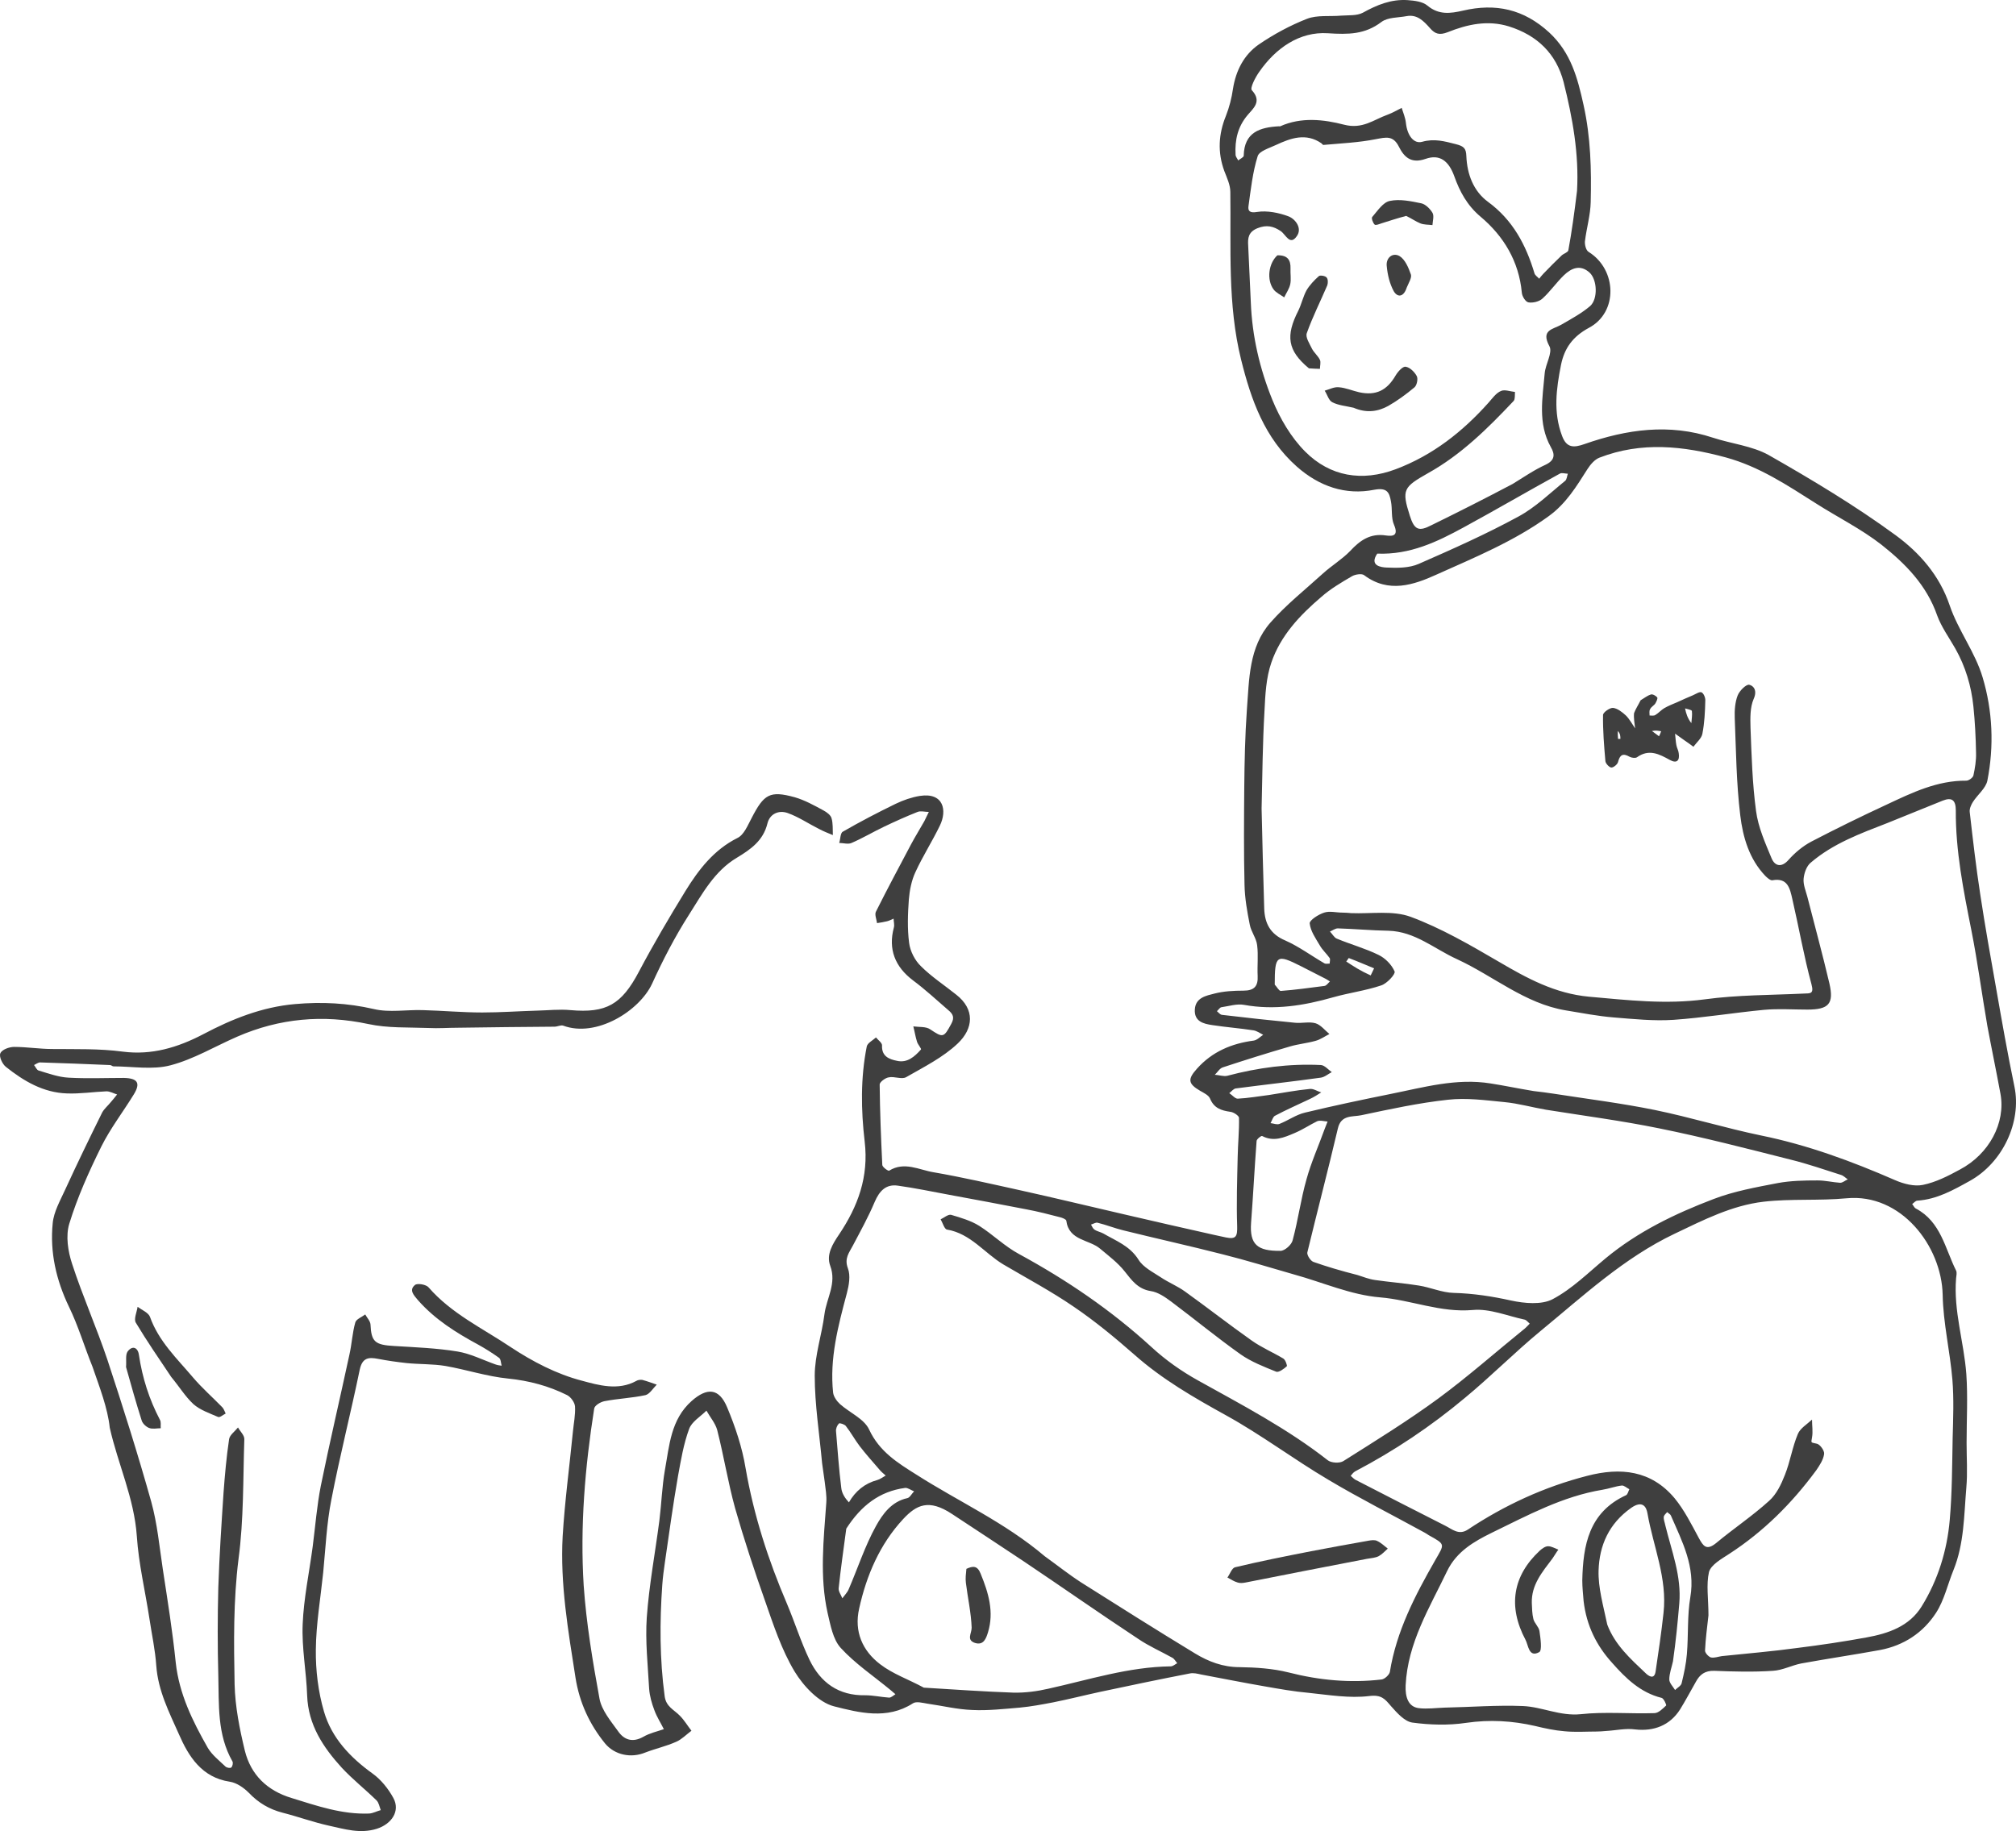 <?xml version="1.0" encoding="UTF-8"?>
<svg id="Contours" xmlns="http://www.w3.org/2000/svg" viewBox="0 0 766.95 696.72">
  <defs>
    <style>
      .cls-1 {
        fill: #3f3f3f;
        stroke-width: 0px;
      }
    </style>
  </defs>
  <path class="cls-1" d="M35.15,519.95c-3.1-7.7-5.4-15.5-8.9-22.7-4.9-10.2-7.3-20.8-6.2-31.8.4-4.4,2.9-8.7,4.8-12.9,4.5-9.8,9.2-19.5,14-29.2.8-1.5,2.3-2.7,3.4-4.1.8-.9,1.5-1.8,2.3-2.8-1.3-.4-2.7-1.2-4-1.2-5,.2-10.1,1-15.1.8-9-.3-16.4-4.7-23.2-10.1-1.4-1.1-2.7-4-2.1-5.2.6-1.4,3.4-2.4,5.2-2.4,4.9,0,9.7.8,14.6.8,8.9.1,17.8-.2,26.8,1,10.9,1.4,20.8-1.5,30.7-6.7,10.8-5.7,22.2-10.3,34.8-11.4,10.2-.9,20-.4,30,1.9,5.9,1.4,12.4.2,18.6.4,7.5.2,15.1.9,22.6.9,6.9,0,13.8-.5,20.7-.7,4.3-.1,8.6-.6,12.9-.2,13.6,1.2,19.4-2.1,26-14.6,5.5-10.4,11.5-20.6,17.7-30.7,5-8.1,10.8-15.7,19.8-20.2,2.5-1.2,3.9-4.8,5.4-7.6,4.7-9.1,6.9-10.5,16.4-7.9,3.8,1.1,7.4,3.1,10.9,5,1.3.7,2.8,1.8,3.1,3,.6,2,.4,4.3.5,6.4-1.7-.7-3.5-1.4-5.2-2.3-4-2-7.8-4.6-12-6.1-3.4-1.2-6.8.3-7.7,4-1.6,6.5-6.3,9.8-11.6,13-8.6,5.1-13.2,13.8-18.3,21.8-5.3,8.3-9.9,17.2-14,26.2-4.8,10.3-21.2,20.6-33.8,15.9-.9-.3-2.2.4-3.3.4-12.2.1-24.5.2-36.7.4-3.7,0-7.5.3-11.2.1-7.7-.3-15.5.1-22.9-1.5-17.3-3.7-33.8-2.2-49.9,4.8-8.5,3.7-16.6,8.6-25.4,10.9-6.8,1.8-14.5.4-21.7.4-.4,0-.8-.5-1.3-.5-8.9-.4-17.7-.7-26.6-1-.7,0-1.5.6-2.3,1,.6.7,1,1.9,1.8,2.1,3.7,1.1,7.5,2.5,11.3,2.7,7,.4,14,.1,21,.1,5.3.1,6.5,1.9,3.9,6.2-4.1,6.7-8.9,12.9-12.4,19.9-4.7,9.5-9.1,19.3-12.2,29.4-1.4,4.6-.5,10.5,1.1,15.3,4,12.3,9.3,24.2,13.4,36.4,5.9,17.9,11.6,35.9,16.7,54.1,2.3,8.3,3.1,17.1,4.4,25.7,1.8,11.8,3.7,23.6,4.9,35.4,1.3,12,6.4,22.3,12.2,32.5,1.6,2.7,4.3,4.8,6.7,7.1.5.5,1.8.7,2.2.4.5-.4.8-1.7.5-2.3-5.9-10.3-5.1-21.6-5.4-32.7-.3-11.2-.3-22.3,0-33.5.4-12.1,1.2-24.1,2-36.2.5-6.7,1.1-13.5,2.1-20.2.2-1.6,2.2-3,3.4-4.5.8,1.5,2.4,2.9,2.4,4.4-.5,15.2-.2,30.6-2.2,45.6-2,15.9-1.8,31.8-1.5,47.7.2,8.5,1.9,17,3.9,25.3,2.3,9.2,8.5,15.2,17.8,18,9.7,3,19.2,6.3,29.5,5.9,1.5-.1,2.9-.9,4.4-1.3-.5-1.3-.7-2.8-1.6-3.7-4.3-4.2-9.1-8-13.2-12.4-7.1-7.8-12.8-16.3-13.2-27.5-.3-9.1-2.1-18.1-1.7-27.2.4-9.8,2.5-19.6,3.8-29.4,1-7.7,1.6-15.6,3.1-23.2,3.4-16.7,7.3-33.3,10.9-50,.9-4,1.1-8.2,2.2-12.1.3-1.3,2.5-2.1,3.8-3.1.7,1.3,1.9,2.5,2,3.8.3,6.6,1.7,7.8,9,8.2,8.1.5,16.2.8,24.1,2.1,4.9.8,9.6,3.2,14.4,4.9.8.3,1.6.4,2.4.5-.3-1-.3-2.5-1-3-2.5-1.8-5.2-3.5-7.9-5-8.5-4.6-16.5-9.6-23-17-1.6-1.9-3.4-3.8-1.1-5.7.9-.8,4.3-.2,5.2.9,8.7,10,20.6,15.6,31.2,22.7,8.3,5.5,17.5,10.3,27.1,12.8,6.3,1.7,13.8,3.9,20.7.1.6-.4,1.6-.5,2.3-.4,1.9.5,3.7,1.2,5.5,1.8-1.4,1.4-2.7,3.6-4.3,4-5.1,1.1-10.4,1.3-15.6,2.3-1.5.3-3.7,1.6-3.9,2.8-3.5,22.3-5.4,44.8-4,67.3,1,14.4,3.4,28.8,6,43,.8,4.5,4.3,8.6,7.1,12.5,2.3,3.3,5.5,4.4,9.6,2.1,2.4-1.4,5.2-2,7.8-2.9-1.2-2.4-2.7-4.7-3.6-7.2-1-2.6-1.8-5.4-2-8.2-.5-9-1.5-18.1-.9-27.1.9-12.4,3.2-24.6,4.8-36.9.8-6.4,1-12.9,2.1-19.2,1.7-9.3,2.2-19.2,10.2-26.3,5.8-5.1,10.4-5,13.5,2.5,3.1,7.4,5.7,15.2,7,23.1,3.1,17.9,8.6,34.9,15.7,51.5,3,7.1,5.3,14.5,8.6,21.4,4.2,8.7,11.1,13.7,21.2,13.5,3,0,6.1.7,9.1.9.8,0,1.6-.8,2.4-1.3-.7-.6-1.3-1.1-2-1.7-6.3-5.2-13.3-9.9-18.8-15.9-3-3.3-3.9-8.7-5-13.3-3.1-13.9-1.5-28-.5-42,.2-2.6-.3-5.3-.6-7.9-.3-2.4-.7-4.7-1-7.1-1-11.1-2.8-22.2-2.8-33.3,0-7.8,2.7-15.5,3.7-23.4.8-6.1,4.7-11.7,2.2-18.4-1.6-4.3.9-8.3,3.4-12,7.1-10.6,11.3-21.8,9.7-35.3-1.4-11.9-1.6-24.2.8-36.2.3-1.3,2.3-2.3,3.5-3.4.8,1,2.3,2,2.3,3-.2,4.2,2.7,5.3,5.7,5.9,3.9.9,6.7-1.6,9.1-4.3.3-.3-1.2-1.9-1.5-3-.6-1.9-.9-3.9-1.4-5.8,2.2.3,4.8,0,6.4,1.1,4.9,3.3,5.2,3.2,8-2,1.4-2.5.7-3.8-1.1-5.3-4.4-3.8-8.7-7.8-13.4-11.3-6.9-5.2-9.5-11.9-7.3-20.1.3-1.1-.1-2.3-.1-3.4-.8.3-1.6.8-2.5,1-1.2.3-2.5.5-3.8.7-.2-1.5-1-3.3-.4-4.4,4.3-8.6,8.8-17,13.3-25.5,1.6-3,3.4-5.9,5.1-8.9.6-1.1,1.1-2.4,1.7-3.5-1.5,0-3.1-.5-4.3,0-4.3,1.7-8.5,3.6-12.7,5.6s-8.2,4.4-12.4,6.2c-1.3.6-3.1,0-4.7,0,.5-1.5.4-3.8,1.4-4.3,6.6-3.8,13.3-7.3,20.1-10.6,2.9-1.4,6.1-2.5,9.2-3,9.1-1.4,10.4,5.6,7.6,11.3-2.9,6-6.5,11.6-9.3,17.7-1.5,3.2-2.2,6.9-2.5,10.4-.4,5.5-.6,11.1.1,16.5.4,3.2,2.2,6.7,4.5,8.9,4,4,8.9,7.2,13.4,10.8,7.2,5.6,6.6,12.9.6,18.6-5.6,5.3-12.8,8.9-19.6,12.8-1.7,1-4.5-.4-6.7.1-1.3.2-3.4,1.8-3.4,2.7.1,10.2.5,20.4,1,30.6,0,.8,2.2,2.4,2.6,2.2,5.8-3.6,11.4-.3,16.9.6,11,1.9,21.8,4.4,32.7,6.8,13.6,3,27.1,6.3,40.6,9.4,11.1,2.6,22.2,5.1,33.3,7.6,1.5.3,3.1.7,4.6,1,3.9.8,4.4-.4,4.3-4.3-.3-8.8,0-17.7.2-26.5.1-4.9.6-9.8.5-14.7,0-.8-2.1-2.2-3.3-2.3-3.5-.5-6.2-1.4-7.7-5-.5-1.3-2.4-2.2-3.8-3-4.6-2.7-4.8-4.4-1.2-8.4,5.8-6.5,13.2-9.6,21.6-10.7,1.3-.2,2.4-1.4,3.6-2.2-1.2-.6-2.4-1.5-3.7-1.7-5.2-.8-10.5-1.2-15.7-2-3.4-.5-6.9-1.4-6.6-6,.3-4.5,4.4-5.2,7.5-6,3.5-.9,7.4-1.1,11-1.1,4.1,0,5.6-1.7,5.4-5.6s.3-7.8-.2-11.7c-.3-2.7-2.3-5.1-2.8-7.8-1-5-1.9-10.1-2-15.2-.3-12.3-.2-24.7-.1-37,.1-9.9.3-19.7,1-29.6.9-11.6.7-23.8,9-33.2,6-6.8,13.2-12.5,19.9-18.6,3.3-3,7.3-5.4,10.4-8.6,3.8-4.1,7.7-6.8,13.6-5.9,2.8.4,4.8,0,3.1-4-1.2-2.7-.6-6-1.2-9-.6-3.3-1.4-5.3-6.3-4.4-11,2.2-21-1.3-29.5-8.8-12.3-10.9-17.4-25.4-21.2-40.7-5.2-21-3.8-42.5-4.1-63.8,0-2.7-1.3-5.4-2.3-8-2.6-7.1-2.2-14,.6-20.9,1.3-3.3,2.2-6.8,2.7-10.3,1.1-7,4.2-13,9.8-16.9,5.7-3.9,12-7.3,18.4-9.8,3.9-1.5,8.6-.8,13-1.2,2.8-.2,5.9.1,8.2-1.1,5.4-3,10.8-5.2,17-4.8,2.6.2,5.7.5,7.6,2.1,4.3,3.6,8.7,3,13.5,1.9,12.4-2.9,23.1-.6,32.8,8.3,8.3,7.7,10.8,17.3,13.1,27.7,2.7,12.2,3,24.5,2.7,36.8-.1,5-1.6,10-2.2,15-.1,1.3.4,3.4,1.4,4,10.8,6.7,11.3,23,.1,28.9-6.1,3.3-9.3,7.7-10.6,14.1-1.8,9.1-3,18,.4,27,1.7,4.6,4.4,4.6,8.6,3.1,16-5.6,32.2-7.9,48.8-2.4,7,2.3,14.9,3.1,21.2,6.6,16.5,9.4,33,19.3,48.3,30.5,9,6.6,16.7,15.2,20.6,26.8,3.2,9.4,9.7,17.8,12.5,27.3,3.8,12.7,4.4,26.1,1.8,39.3-.6,2.9-3.7,5.3-5.5,8.1-.7,1.1-1.4,2.7-1.2,3.9,1.2,10.5,2.4,20.9,4,31.3,1.8,11.9,3.9,23.7,6,35.5,2.2,12.6,4.4,25.1,7,37.6,2.8,13.5-4.5,29-17,35.9-6.3,3.5-12.5,7-19.9,7.5-.7,0-1.3.8-2,1.3.5.6.8,1.4,1.4,1.7,9.5,5,11.1,15.2,15.3,23.6.4.8.1,2,0,3-1,12.4,3,24.2,3.9,36.4.6,8.7.1,17.4.1,26.2,0,5.7.4,11.4-.1,17-.9,10.6-.8,21.3-4.9,31.4-2.2,5.4-3.5,11.4-6.6,16.2-4.9,7.6-12.3,12.5-21.4,14.2-9.9,1.8-20,3.3-29.9,5.1-3.6.7-7.1,2.6-10.8,2.8-7.4.5-14.9.3-22.3,0-3.5-.1-5.5,1.4-7,4.2-2,3.5-3.9,7.1-6,10.5-3.9,6.1-10,8.4-17.1,7.6-3.6-.5-7.4.4-11.2.6-1.1.1-2.3.2-3.4.2-4.1,0-8.1.3-12.2-.1-3.8-.3-7.5-1.1-11.2-2-8.7-2-17.3-2.5-26.3-1.2-6.7,1-13.7.8-20.4-.1-3-.4-5.9-3.7-8.2-6.3-2.3-2.7-3.6-4.4-8.3-3.8-7.4.9-15.2-.4-22.8-1.2-5.7-.5-11.3-1.5-17-2.5-8.1-1.4-16.1-3-24.1-4.5-1.4-.3-2.9-.7-4.3-.4-11.4,2.2-22.8,4.6-34.1,7-6,1.3-11.9,2.8-17.9,4-4.2.8-8.4,1.6-12.7,2-6,.5-12.1,1.2-18.1.9-5.7-.2-11.3-1.6-17-2.4-1.9-.3-4.3-1-5.6-.1-9.8,6.3-20.5,3.5-30,1.1-5.8-1.5-11.6-7.7-15-13.3-4.9-8.2-8-17.6-11.2-26.8-4.1-11.6-8-23.4-11.4-35.3-2.7-9.8-4.3-19.9-6.8-29.7-.7-2.6-2.7-4.9-4.1-7.4-2.3,2.3-5.6,4.2-6.6,7-2.1,5.7-3.1,11.8-4.2,17.8-1.9,10.9-3.4,21.9-5,32.9-.4,2.8-.8,5.7-1,8.6-1,14.1-1,28.2.9,42.3.5,4.1,3.6,5.2,5.8,7.5,1.7,1.7,2.9,3.8,4.4,5.7-1.9,1.4-3.7,3.3-5.8,4.2-3.8,1.7-7.9,2.6-11.8,4.1-5.3,2.2-11.6,1-15.3-3.5-5.9-7.3-9.7-15.5-11.2-24.9-2.8-17.9-5.9-35.8-4.9-53.9.8-13.3,2.6-26.6,3.9-39.8.3-3.2,1-6.4.8-9.6-.1-1.5-1.6-3.6-3-4.3-7-3.5-14.5-5.5-22.4-6.3-8.1-.8-15.9-3.4-23.9-4.8-4.8-.8-9.8-.6-14.8-1.1-3.6-.4-7.2-.9-10.8-1.6-3.6-.7-6-.5-7,4.1-3.4,16.5-7.6,32.9-10.8,49.5-1.8,9.1-2.2,18.5-3.1,27.7-1,9.7-2.7,19.5-2.8,29.3-.1,7.9.9,16.1,3.1,23.6,2.9,10,9.9,17.4,18.5,23.6,3.2,2.3,6,5.8,7.9,9.3,2.7,5-.7,9.9-6.3,11.7-6.4,2-12.3.1-18.3-1.2-5.9-1.3-11.6-3.4-17.5-4.9-5.1-1.3-9.3-3.8-12.9-7.6-1.9-1.9-4.6-3.8-7.2-4.2-10.7-1.6-15.7-9.6-19.4-18.1-3.7-8.3-7.9-16.5-8.6-26-.4-6-1.7-11.9-2.6-17.9-1.6-10.5-4.1-20.9-4.8-31.4-1-14.5-7.2-27.5-10.3-41.3-.8-7.5-3.8-15.2-6.6-23.3M479.95,307.65c.3,12.7.6,25.4,1,38.1.2,5.6,2.3,9.7,8,12.1,5.2,2.3,9.9,5.8,14.9,8.7.5.3,1.4.1,2,.1,0-.7.3-1.6,0-2.1-1.2-1.7-2.8-3.1-3.8-4.9-1.6-2.7-3.5-5.4-3.8-8.3-.1-1.2,3.3-3.4,5.5-4.1,2.1-.7,4.6,0,6.9,0,1.1,0,2.3.1,3.4.2,7.6.3,15.8-1.1,22.6,1.4,11.6,4.3,22.6,10.7,33.4,17,10.9,6.4,21.5,12.2,34.5,13.4,14.7,1.3,29.1,3,44,1,12.5-1.7,25.2-1.6,37.8-2.2,2.3-.1,3.8.2,2.8-3.5-2.9-10.7-4.8-21.7-7.3-32.5-.9-3.9-1.7-8.2-7.6-7.1-.8.1-2-1-2.7-1.7-6.1-6.4-8.5-14.7-9.5-23-1.5-12.3-1.6-24.8-2.1-37.1-.1-2.8.1-5.9,1.1-8.5.7-1.8,3.2-4.3,4.4-4.1,1.8.4,3.1,2.3,1.7,5.4-1.4,3.2-1.3,7.3-1.2,11,.4,10.6.7,21.2,2.1,31.6.8,6.2,3.5,12.2,5.9,18,1.2,2.9,3.7,3.8,6.5.6,2.4-2.7,5.4-5.2,8.6-6.9,9.4-4.9,19-9.6,28.7-14.1,9.6-4.5,19.2-9.2,30.3-9.1.9,0,2.5-1.1,2.7-2,.6-2.8,1.1-5.7,1-8.6-.1-5.9-.4-11.7-1-17.6-.8-7.8-3-15.2-6.9-22.1-2.4-4.2-5.3-8.2-6.9-12.6-4-11.5-12.1-19.7-21.2-26.9-7.7-6-16.6-10.4-24.9-15.7-10.9-6.9-21.5-14-34.3-17.5-16.2-4.4-32.1-6.1-48.1.1-1.8.7-3.4,2.6-4.5,4.3-4.2,6.6-8.1,13.1-14.7,17.9-13.2,9.6-28.1,15.7-42.8,22.3-8.6,3.9-18.2,7.2-27.5.2-.9-.7-3.4-.3-4.6.4-4.1,2.4-8.2,4.8-11.7,7.9-8.1,6.9-15.5,14.7-19,25-2,5.8-2.3,12.2-2.6,18.4-.7,12.1-.8,24.1-1.1,37.1M397.45,592.15c4.6,3.3,9.1,6.9,13.9,10,14.4,9.1,28.8,18.2,43.3,27,5.1,3.1,10.6,5.2,16.9,5.2,6.2.1,12.6.5,18.6,2,11.7,3,23.5,4.1,35.4,2.7,1.2-.1,3-1.8,3.2-2.9,2.5-15.5,9.6-29.1,17.2-42.4,3.6-6.3,4.1-6-2.4-9.6-.5-.3-1-.7-1.6-1-12.2-6.7-24.7-13-36.6-20.1-13.2-7.8-25.5-17.1-38.9-24.5-12.3-6.8-24.3-13.7-34.9-23.1-7.3-6.4-14.9-12.7-23-18.2-8.6-5.9-17.8-10.8-26.8-16.1-7.2-4.3-12.5-11.8-21.5-13.3-1-.2-1.6-2.5-2.4-3.9,1.3-.6,2.9-2,4-1.7,3.7,1.1,7.5,2.2,10.7,4.2,5.2,3.3,9.7,7.8,15.1,10.7,18.2,9.9,35.1,21.4,50.4,35.4,5.3,4.9,11.4,9.2,17.7,12.7,16.9,9.4,34.1,18.4,49.4,30.4,1.3,1,4.5,1.2,5.9.3,12.2-7.7,24.5-15.3,36.1-23.8,11.4-8.4,22-17.8,33-26.7.6-.5,1.2-1.2,1.8-1.8-.6-.5-1.2-1.3-1.8-1.5-6.6-1.4-13.4-4.3-19.8-3.7-12.3,1.1-23.4-3.8-35.3-4.8-11.1-.9-21.8-5.7-32.7-8.7-9.1-2.6-18.1-5.4-27.3-7.7-12.5-3.2-25.2-6-37.7-9.1-3.3-.8-6.5-2.1-9.8-2.9-.7-.2-1.7.5-2.5.7.4.7.7,1.5,1.3,1.9,1,.7,2.3.9,3.4,1.5,4.8,2.8,10.1,4.7,13.4,10,1.8,2.9,5.5,4.7,8.5,6.7s6.3,3.3,9.2,5.4c8.5,6.1,16.8,12.6,25.3,18.6,3.8,2.7,8.1,4.5,12.1,6.9.8.5,1.5,2.7,1.3,2.9-1.1,1-3,2.4-4,2.1-4.7-1.9-9.6-3.8-13.7-6.7-9-6.4-17.5-13.4-26.3-20-2.3-1.7-5-3.6-7.8-4-4.9-.8-7.2-4.1-9.9-7.5-2.6-3.3-6.1-5.9-9.3-8.6-4.2-3.6-11.9-3-12.9-10.7-.1-.5-1.5-1.1-2.4-1.3-4.2-1.1-8.5-2.2-12.8-3-9.9-1.9-19.8-3.8-29.7-5.6-6.4-1.2-12.7-2.5-19.1-3.4-4.6-.7-7.1,2-8.9,6.2-2.4,5.7-5.4,11.1-8.3,16.6-1.4,2.7-3.3,4.8-1.9,8.6,1.1,2.8.4,6.6-.4,9.6-3.3,12.4-6.6,24.8-5.2,37.8.2,1.5,1.4,3.2,2.6,4.3,3.7,3.3,9.2,5.6,11.1,9.7,3.9,8.4,10.9,12.7,17.9,17.1,16.1,10.3,33.7,18.2,48.9,31.1M649.95,614.65c-.5,4.5-1.1,8.9-1.3,13.4,0,.9,1.3,2.3,2.2,2.6,1.3.3,2.8-.3,4.2-.5,9.6-1,19.2-1.8,28.7-3.1,8.8-1.1,17.6-2.4,26.3-4,8.3-1.5,16.3-4.2,21-11.8,6.2-10,9.7-21.3,10.7-33,.9-10.3.9-20.7,1.1-31.1.2-7.4.5-14.8-.1-22.2-.9-10.8-3.5-21.5-3.7-32.3-.4-18.5-15.8-38.7-36.6-36.7-10.5,1-21.1.1-31.5,1.3-12.1,1.4-23,7-33.9,12.2-19.3,9.2-34.8,23.7-51.1,37.1-9.8,8.1-18.8,17.2-28.6,25.3-12.9,10.8-26.9,20.2-41.8,28-.7.4-1.2,1.1-1.7,1.7.6.5,1.1,1.1,1.8,1.5,11.4,5.9,22.8,11.7,34.2,17.5,2.6,1.3,5.1,3.7,8.5,1.5,14-9.3,29.1-16.3,45.5-20.5,12.7-3.3,24.3-2.1,33.2,8.5,3.7,4.5,6.4,9.9,9.2,15.1,1.7,3.1,2.9,5,6.6,2,6.6-5.5,13.8-10.3,20.2-16.1,2.8-2.5,4.6-6.3,6-9.9,2-5,2.8-10.5,4.9-15.5.9-2.2,3.5-3.7,5.4-5.5,0,2.3.4,4.6,0,6.8-.4,2.3-.5,1.8,1.9,2.4,1.2.3,2.9,2.7,2.7,3.9-.3,2.2-1.7,4.3-3,6.2-9.2,12.5-20,23.3-33.1,31.8-2.9,1.9-6.9,4.1-7.7,6.9-1.1,4.8-.2,10.3-.2,16.5M583.45,415.15c2.5.3,5.1.6,7.6,1,12.8,2,25.7,3.6,38.5,6.2,13.6,2.8,26.9,6.9,40.4,9.7,17.7,3.6,34.5,9.8,51,17,3.2,1.4,7.3,2.5,10.6,1.8,4.9-1,9.6-3.4,14-5.8,11.2-5.9,17.5-17.8,15.5-28.8-1.6-8.7-3.4-17.3-5-25.9-2.1-12.1-3.7-24.4-6.1-36.5-3-15.1-6-30.1-5.9-45.5,0-3.9-1.5-5.1-5-3.7-7,2.8-14,5.7-21,8.5-10.3,4-20.7,7.8-29.2,15.1-1.6,1.3-2.5,4-2.7,6.1-.2,2.2.8,4.6,1.4,6.8,2.8,11,5.8,21.9,8.4,33,1.8,7.8-.2,10-8.4,10-5.5,0-11-.4-16.5.1-11.5,1.1-22.9,3-34.4,3.8-7.5.5-15.1-.3-22.6-.9-6.2-.5-12.3-1.7-18.4-2.7-15.6-2.6-27.5-13.1-41.4-19.5-8.6-3.9-15.9-10.5-26-10.8-6.4-.1-12.8-.7-19.3-.9-1,0-2,.8-3,1.2.9.9,1.6,2.3,2.6,2.7,5.3,2.2,10.8,3.7,15.9,6.2,2.5,1.2,5,3.7,6.1,6.3.4,1-2.9,4.6-5.1,5.3-5.9,2-12.2,2.8-18.2,4.5-11.2,3.2-22.4,5-34,2.9-2.7-.5-5.7.5-8.6.9-.6.1-1.1,1-1.7,1.5.6.5,1.2,1.3,1.9,1.4,9.2,1.1,18.5,2.1,27.7,3,2.6.3,5.5-.5,7.9.2,2,.6,3.6,2.7,5.3,4.1-1.8.9-3.4,2.1-5.3,2.6-3.2.9-6.5,1.2-9.6,2.1-8.6,2.5-17.2,5.2-25.7,8-1.2.4-2,1.9-3,2.8,1.6.1,3.3.7,4.7.4,11.7-3.1,23.6-4.7,35.7-4.1,1.4.1,2.8,1.8,4.1,2.7-1.4.7-2.7,1.9-4.2,2.1-10.8,1.5-21.6,2.7-32.3,4.1-.9.1-1.7,1.2-2.5,1.8,1.1.7,2.2,2.1,3.2,2.1,4-.2,7.9-.9,11.9-1.4,5.2-.8,10.3-1.8,15.5-2.3,1.4-.2,2.9.9,4.4,1.3-1.4.9-2.8,1.8-4.3,2.5-4.4,2.1-9,4.1-13.3,6.4-.8.4-1.1,1.8-1.7,2.8,1.1.1,2.4.7,3.4.3,3.3-1.3,6.3-3.5,9.7-4.3,10.8-2.6,21.7-4.9,32.6-7.1,12.5-2.5,25-6.1,38-4,5.2.8,10.3,1.9,16.4,2.9M575.45,184.15c4.1-2.5,8.1-5.3,12.5-7.3,3.6-1.7,3.7-3.9,2-6.8-5-9-3.1-18.6-2.3-28,.3-3.5,3.1-7.9,1.8-10.3-3.4-6.3,1.4-6.4,4.5-8.2,3.8-2.2,7.7-4.3,11-7.1,3-2.7,2.7-10-.2-12.7-3.5-3.2-6.9-1.8-9.8,1-2.9,2.8-5.2,6.2-8.2,8.9-1.2,1.1-3.6,1.7-5.3,1.4-1.1-.2-2.4-2.3-2.5-3.7-1.1-11.9-6.9-21.5-15.7-28.9-5.1-4.3-7.9-9.5-10-15.4-2.1-5.8-5.5-8.5-10.9-6.6-5.7,2-8.3-.9-10.2-4.7-2.2-4.3-4.9-3.5-8.7-2.8-6.5,1.3-13.3,1.6-20,2.2-.2,0-.5-.4-.7-.6-5.9-4.1-11.7-2-17.3.6-2.5,1.2-6.4,2.3-7,4.3-1.9,6.1-2.6,12.6-3.5,19.1-.2,1.7.5,2.6,3.3,2.1,3.8-.6,8.3.3,12,1.7,2.7,1.1,5.2,4.6,3.1,7.5-2.6,3.8-4.2-.6-6.1-1.9-2.8-1.9-5.4-2.5-8.9-1.1-3.4,1.4-3.7,3.7-3.5,6.6.3,7.2.7,14.4,1,21.6.5,12.9,3.4,25.3,8.2,37.1,2.9,7.1,7.1,14.3,12.5,19.7,9.5,9.5,21.6,11.5,34.4,6.7,14.1-5.3,25.5-14.3,35.4-25.4,1.4-1.6,2.8-3.6,4.7-4.4,1.4-.6,3.5.2,5.3.4-.1,1.1.1,2.7-.5,3.4-9.8,10.4-20,20.5-32.6,27.5-9.3,5.3-10.1,6.2-6.9,16.2,1.7,5.4,3.4,6.1,8.2,3.6,10.2-5,20.3-10.1,30.9-15.7M516.45,485.15c2.2.7,4.4,1.6,6.7,1.9,5.5.8,11.1,1.2,16.6,2.1,4.5.7,8.8,2.7,13.3,2.8,7.4.2,14.6,1.3,21.8,2.9,5.1,1.1,11.6,1.7,15.8-.5,7.4-3.9,13.6-10.1,20.1-15.5,12.3-10.2,26.4-17,41.1-22.6,7.8-3,16.2-4.5,24.5-6.1,4.9-.9,10-1,15.1-1,2.9,0,5.7.7,8.6.9,1,0,1.9-.9,2.9-1.3-.9-.6-1.6-1.4-2.6-1.7-6.3-2-12.6-4.2-19.1-5.8-16.6-4.2-33.2-8.5-50-11.9-14.2-2.9-28.7-4.8-43.1-7.1-5.3-.9-10.5-2.4-15.8-2.9-7.2-.7-14.5-1.7-21.5-.9-11.1,1.2-22.1,3.6-33,5.9-3.3.7-7.7-.3-8.9,5.1-3.7,15.7-7.8,31.4-11.6,47.1-.2,1,1.2,3.2,2.3,3.6,5.1,1.8,10.5,3.4,16.8,5M599.95,72.65c.8-14.1-1.7-27.8-5.1-41.4-2.8-10.8-10-17.8-20.8-21.2-8.1-2.5-15.8-.8-23.3,2.2-3.1,1.2-4.8.7-6.7-1.5-2.4-2.7-4.9-5.4-9-4.6-3.2.6-7.1.4-9.5,2.2-6.3,4.8-12.6,4.8-20.4,4.3-10.7-.7-19.8,5.6-26.1,14.7-1.5,2.1-3.6,6.2-2.8,7,4,4.3.4,7-1.6,9.4-3.8,4.5-4.9,9.5-4.6,15.1,0,.8.7,1.5,1,2.2.7-.6,2.1-1.2,2.1-1.8.2-9,6.2-10.8,13.4-11.2.2,0,.4.1.5,0,8-3.6,16.6-2.6,24.3-.6,7,1.8,11.2-1.9,16.5-3.8,1.9-.7,3.6-1.7,5.4-2.6.6,1.9,1.4,3.8,1.6,5.7.5,4.8,3,8.1,6.2,7.2,4.6-1.3,8.5-.2,12.8.9,3.1.8,3.9,1.6,4,4.6.3,6.9,2.7,13.3,8.3,17.4,9.4,6.9,14.4,16.4,17.6,27.1.2.8,1.2,1.4,1.8,2.1.5-.6,1-1.3,1.6-1.9,2.3-2.4,4.6-4.7,7-7,.8-.7,2.3-1.1,2.5-1.9,1.3-7.1,2.3-14.3,3.3-22.6M351.45,642.15c11.4.7,22.8,1.5,34.1,1.9,4.4.1,9-.5,13.3-1.5,15.4-3.4,30.5-8.3,46.5-8.5.9,0,1.7-.8,2.5-1.2-.6-.7-1.1-1.7-1.9-2.1-4.3-2.4-8.9-4.4-13-7.2-14.7-9.7-29.1-19.8-43.7-29.6-9-6-18-11.9-27.1-17.9-8.8-5.8-13.5-3.5-18.6,2-8.8,9.5-13.9,21.3-16.7,34-2,8.8,1.3,16.1,8,21.2,4.8,3.7,10.7,5.7,16.6,8.9M602.45,609.15c-.2-2.6-.5-5.2-.5-7.8.3-13.4,2.5-25.9,16.6-32.4.7-.3.9-1.5,1.3-2.3-1-.5-2-1.5-2.9-1.4-2.5.3-4.8,1.2-7.3,1.6-15.2,2.5-28.6,9.8-42.2,16.4-6.7,3.3-13.3,7.1-16.9,14.5-6.7,14-15,27.3-15.8,43.5-.2,4.5,1,8.2,5,8.7,3.2.4,6.6-.1,9.9-.2,9.9-.2,19.8-1,29.7-.6,7.3.3,14.1,3.9,22,3.1,9.2-1,18.6-.1,28-.4,1.6,0,3.2-1.7,4.5-2.9.2-.2-.9-2.7-1.7-2.9-8.1-2-13.7-7.5-18.9-13.4-5.8-6.4-9.7-14-10.8-23.5M611.45,618.15c2.9,7.7,8.8,13,14.5,18.4,1,1,3.4,2.9,3.9-.6,1.1-7.4,2.2-14.8,3-22.2,1.5-13.2-3.9-25.3-6.1-37.9-.4-2.5-1.9-5.1-6.2-2.1-8.5,6-12.1,14.3-12.4,23.8-.2,6.6,1.8,13.4,3.3,20.6M492.45,431.15c-4,1.7-7.9,3.4-12.3,1.1-.3-.2-2.1,1.2-2.1,1.9-.8,10.4-1.3,20.7-2.1,31.1-.6,8.3,2.4,10.8,11.2,10.7,1.6,0,4.2-2.3,4.6-4,2.1-7.7,3.1-15.6,5.3-23.3,1.8-6.5,4.6-12.7,6.9-19.1.4-.9.7-1.9,1.1-2.8-1.4-.1-2.9-.6-4-.1-2.7,1.3-5.1,3-8.6,4.5M523.95,210.65c-3.1,4.6,1.4,5.2,3.5,5.3,4.1.2,8.7.2,12.3-1.4,12.8-5.6,25.6-11.3,37.9-18,6.5-3.5,12-8.9,17.8-13.6.6-.5.7-1.8,1-2.7-1,0-2.3-.5-3.1,0-12.2,6.7-24.2,13.7-36.5,20.4-10.1,5.5-20.4,10.5-32.9,10M321.95,581.65c-1,7.6-2.1,15.1-2.9,22.7-.1,1.2.9,2.5,1.4,3.8.8-1.1,1.9-2.2,2.4-3.4,3.5-8.1,6.2-16.5,10.4-24.1,2.5-4.5,5.9-9.3,11.9-10.6,1-.2,1.7-1.7,2.6-2.6-1.1-.4-2.4-1.4-3.4-1.3-9.8,1.3-16.8,6.8-22.4,15.5M636.45,632.15c-.5,2.3-1.4,4.6-1.4,6.9,0,1.3,1.4,2.7,2.2,4,.9-.9,2.3-1.6,2.5-2.6.9-3.7,1.7-7.4,2-11.1.6-7.2.1-14.6,1.3-21.6,2-11.6-3.1-21.2-7.4-31.1-.2-.5-.9-.8-1.4-1.3-.5.6-1.3,1.2-1.3,1.9-.1,1,.4,2.1.6,3.2,2.4,9.8,6.2,19.3,5.3,29.7-.6,7.1-1.3,14.3-2.4,22M322.95,571.65c2.5-4.3,6-7.2,10.8-8.5,1.1-.3,2.1-1.1,3.2-1.7-.9-.8-1.8-1.5-2.5-2.4-2.5-2.9-5.1-5.8-7.4-8.8-1.9-2.5-3.4-5.3-5.3-7.7-.5-.6-2.3-1.2-2.6-.9-.7.7-1.2,2-1.1,2.9.6,7.2,1.1,14.4,2,21.6.2,2.1,1.5,4,2.9,5.5M484.95,374.65c.8.8,1.6,2.4,2.3,2.4,5.5-.4,11.1-1.2,16.6-1.9.8-.1,1.4-1.1,2.1-1.7-.7-.4-1.3-.9-2-1.2-3-1.5-6-3.1-9-4.6-9.3-4.7-10-4.3-10,7M521.45,371.15c.4-.9.9-1.8,1.3-2.7-3.2-1.3-6.4-2.7-9.6-3.9-.1-.1-.6.9-1,1.3,2.7,1.8,5.5,3.6,9.3,5.3Z"/>
  <path class="cls-1" d="M65.15,523.95c-4.7-7-9.3-13.7-13.5-20.7-.8-1.4.4-4,.7-6,1.6,1.2,4.1,2.2,4.7,3.8,3.3,9.3,10.3,15.9,16.4,23.1,3.4,4,7.4,7.5,11.1,11.3.6.6.9,1.6,1.3,2.4-1,.5-2.2,1.6-2.9,1.3-3.2-1.4-6.8-2.6-9.4-4.9-3.1-2.9-5.4-6.7-8.4-10.3Z"/>
  <path class="cls-1" d="M47.95,520.15c.2-2.3-.3-4.6.6-5.9,1.8-2.4,3.9-1.6,4.3,1.3,1.3,8.7,3.9,16.9,8,24.7.5.9.2,2.1.3,3.2-1.5,0-3.1.4-4.4-.1-1.1-.4-2.4-1.6-2.8-2.7-2.1-6.6-4-13.3-6-20.5Z"/>
  <path class="cls-1" d="M624.15,266.45c1.5-.9,2.6-1.8,3.9-2.2.7-.2,1.9.5,2.4,1.1.3.4-.3,1.6-.7,2.3-.5.8-1.6,1.3-2,2.2-.4.6-.2,1.6-.2,2.4.7,0,1.6.2,2.2-.2,1.2-.7,2.2-1.9,3.4-2.6,1.6-.9,3.3-1.6,5-2.3,2-.9,3.9-1.8,5.9-2.6,1.1-.5,2.6-1.5,3.3-1.1.8.4,1.5,2.1,1.4,3.2-.1,4.2-.3,8.4-1.1,12.5-.3,1.8-2.2,3.3-3.4,5-1.1-.8-2.3-1.7-3.5-2.5s-2.3-1.7-3.5-2.5c.2,1.5.2,2.9.5,4.4.2,1.1.8,2,.9,3.1.4,2.7-.7,4-3.4,2.5-4-2.2-7.9-4.3-12.5-1-.6.4-2.1.2-2.8-.2-2.6-1.5-3.7-.7-4.4,2-.2.9-1.7,2.1-2.5,2.1s-2.2-1.5-2.3-2.4c-.5-5.8-1-11.7-.9-17.6,0-1,2.6-2.8,3.8-2.7,1.7.2,3.5,1.6,4.9,2.9,1.4,1.4,2.4,3.3,3.5,4.9-.2-1.9-.6-3.9-.4-5.8.6-1.6,1.6-3.1,2.5-4.9M643.45,275.15c.1-1.5.4-3.1.2-4.6-.1-.5-1.7-.7-2.6-1,.4,1.9.9,3.7,2.4,5.6M628.45,278.15c.9.7,1.8,1.3,2.7,2,.3-.6.6-1.3.8-1.9-1-.2-2-.4-3.5-.1M615.45,278.15c0,1,0,2,.1,3h.9c0-1,0-2-1-3Z"/>
  <path class="cls-1" d="M519.95,593.15c-15.7,3-30.9,6-46.1,9-1,.2-2.1.3-3,0-1.4-.4-2.6-1.2-3.9-1.9,1-1.4,1.7-3.6,2.9-3.9,9.6-2.3,19.2-4.2,28.9-6.1,7.2-1.4,14.5-2.7,21.8-4,1.1-.2,2.5-.4,3.4.1,1.5.7,2.7,1.9,4,2.9-1.1,1-2.2,2.2-3.5,2.9-1.2.6-2.7.7-4.5,1Z"/>
  <path class="cls-1" d="M514.95,155.15c-3-.7-5.8-.9-8.1-2.1-1.4-.7-1.9-2.9-2.9-4.4,1.8-.5,3.6-1.5,5.4-1.3,2.6.2,5.1,1.3,7.7,1.9,6.4,1.4,10.6-.7,13.9-6.4.9-1.5,2.7-3.5,3.8-3.3,1.6.2,3.4,2,4.2,3.5.6,1,.1,3.5-.8,4.3-3.1,2.6-6.5,5.1-10,7.1-4,2.2-8.3,2.8-13.2.7Z"/>
  <path class="cls-1" d="M497.95,140.15c-8.2-6.8-8.9-12.4-4-22,1.2-2.5,1.8-5.3,3.1-7.7,1.2-2,2.9-3.8,4.7-5.4.5-.4,2.4-.1,2.9.5.6.6.6,2.1.3,3-2.6,6.1-5.6,12-7.8,18.2-.6,1.6,1.1,4.1,2,6,.8,1.5,2.3,2.7,3,4.2.4.9,0,2.2,0,3.4-1.2,0-2.5-.1-4.2-.2Z"/>
  <path class="cls-1" d="M534.95,82.15c-3.4.9-6.4,1.9-9.3,2.8-.9.3-2.3.9-2.7.5-.7-.7-1.3-2.5-.9-2.9,2-2.3,4.1-5.6,6.7-6.1,3.8-.8,8,.1,11.9.9,1.6.3,3.4,2.1,4.3,3.6.7,1.2.1,3.1,0,4.7-1.6-.2-3.3-.1-4.7-.7-1.7-.7-3.2-1.8-5.3-2.8Z"/>
  <path class="cls-1" d="M535.15,109.45c-1.1,3.5-3.4,3.9-4.9,1.4-1.6-2.9-2.4-6.4-2.7-9.7-.3-3.1,2.3-5.2,4.9-3.7,2.1,1.3,3.4,4.4,4.3,7,.4,1.2-.8,3.1-1.6,5Z"/>
  <path class="cls-1" d="M485.95,97.15c3.9-.1,5.1,1.8,5,5-.1,2,.3,4.1-.1,6-.4,1.8-1.5,3.3-2.3,5-1.4-1-3.2-1.8-4.1-3.1-2.6-3.6-1.9-9.8,1.5-12.9Z"/>
  <path class="cls-1" d="M367.65,596.95c2.6-1.2,4.2-1.2,5.4,1.8,3,7.3,5.2,14.6,2.8,22.4-.7,2.2-1.6,5-4.9,4-3.4-1.1-1.3-3.6-1.3-5.8-.2-5.7-1.5-11.4-2.2-17.1-.2-1.7,0-3.4.2-5.3Z"/>
  <path class="cls-1" d="M590.65,592.95c-4,5.3-8.1,10.1-7.9,17,.1,2,.1,4.1.6,6.1.4,1.6,2,2.9,2.3,4.5.4,2.8,1.1,7.5-.1,8.1-4,2.2-4.1-2.7-5.2-4.7-6.8-12.8-4.8-24.4,5.4-33.9.9-.8,2.1-1.7,3.2-1.7,1.3,0,2.6.8,3.9,1.3-.7.9-1.3,2-2.2,3.3Z"/>
</svg>